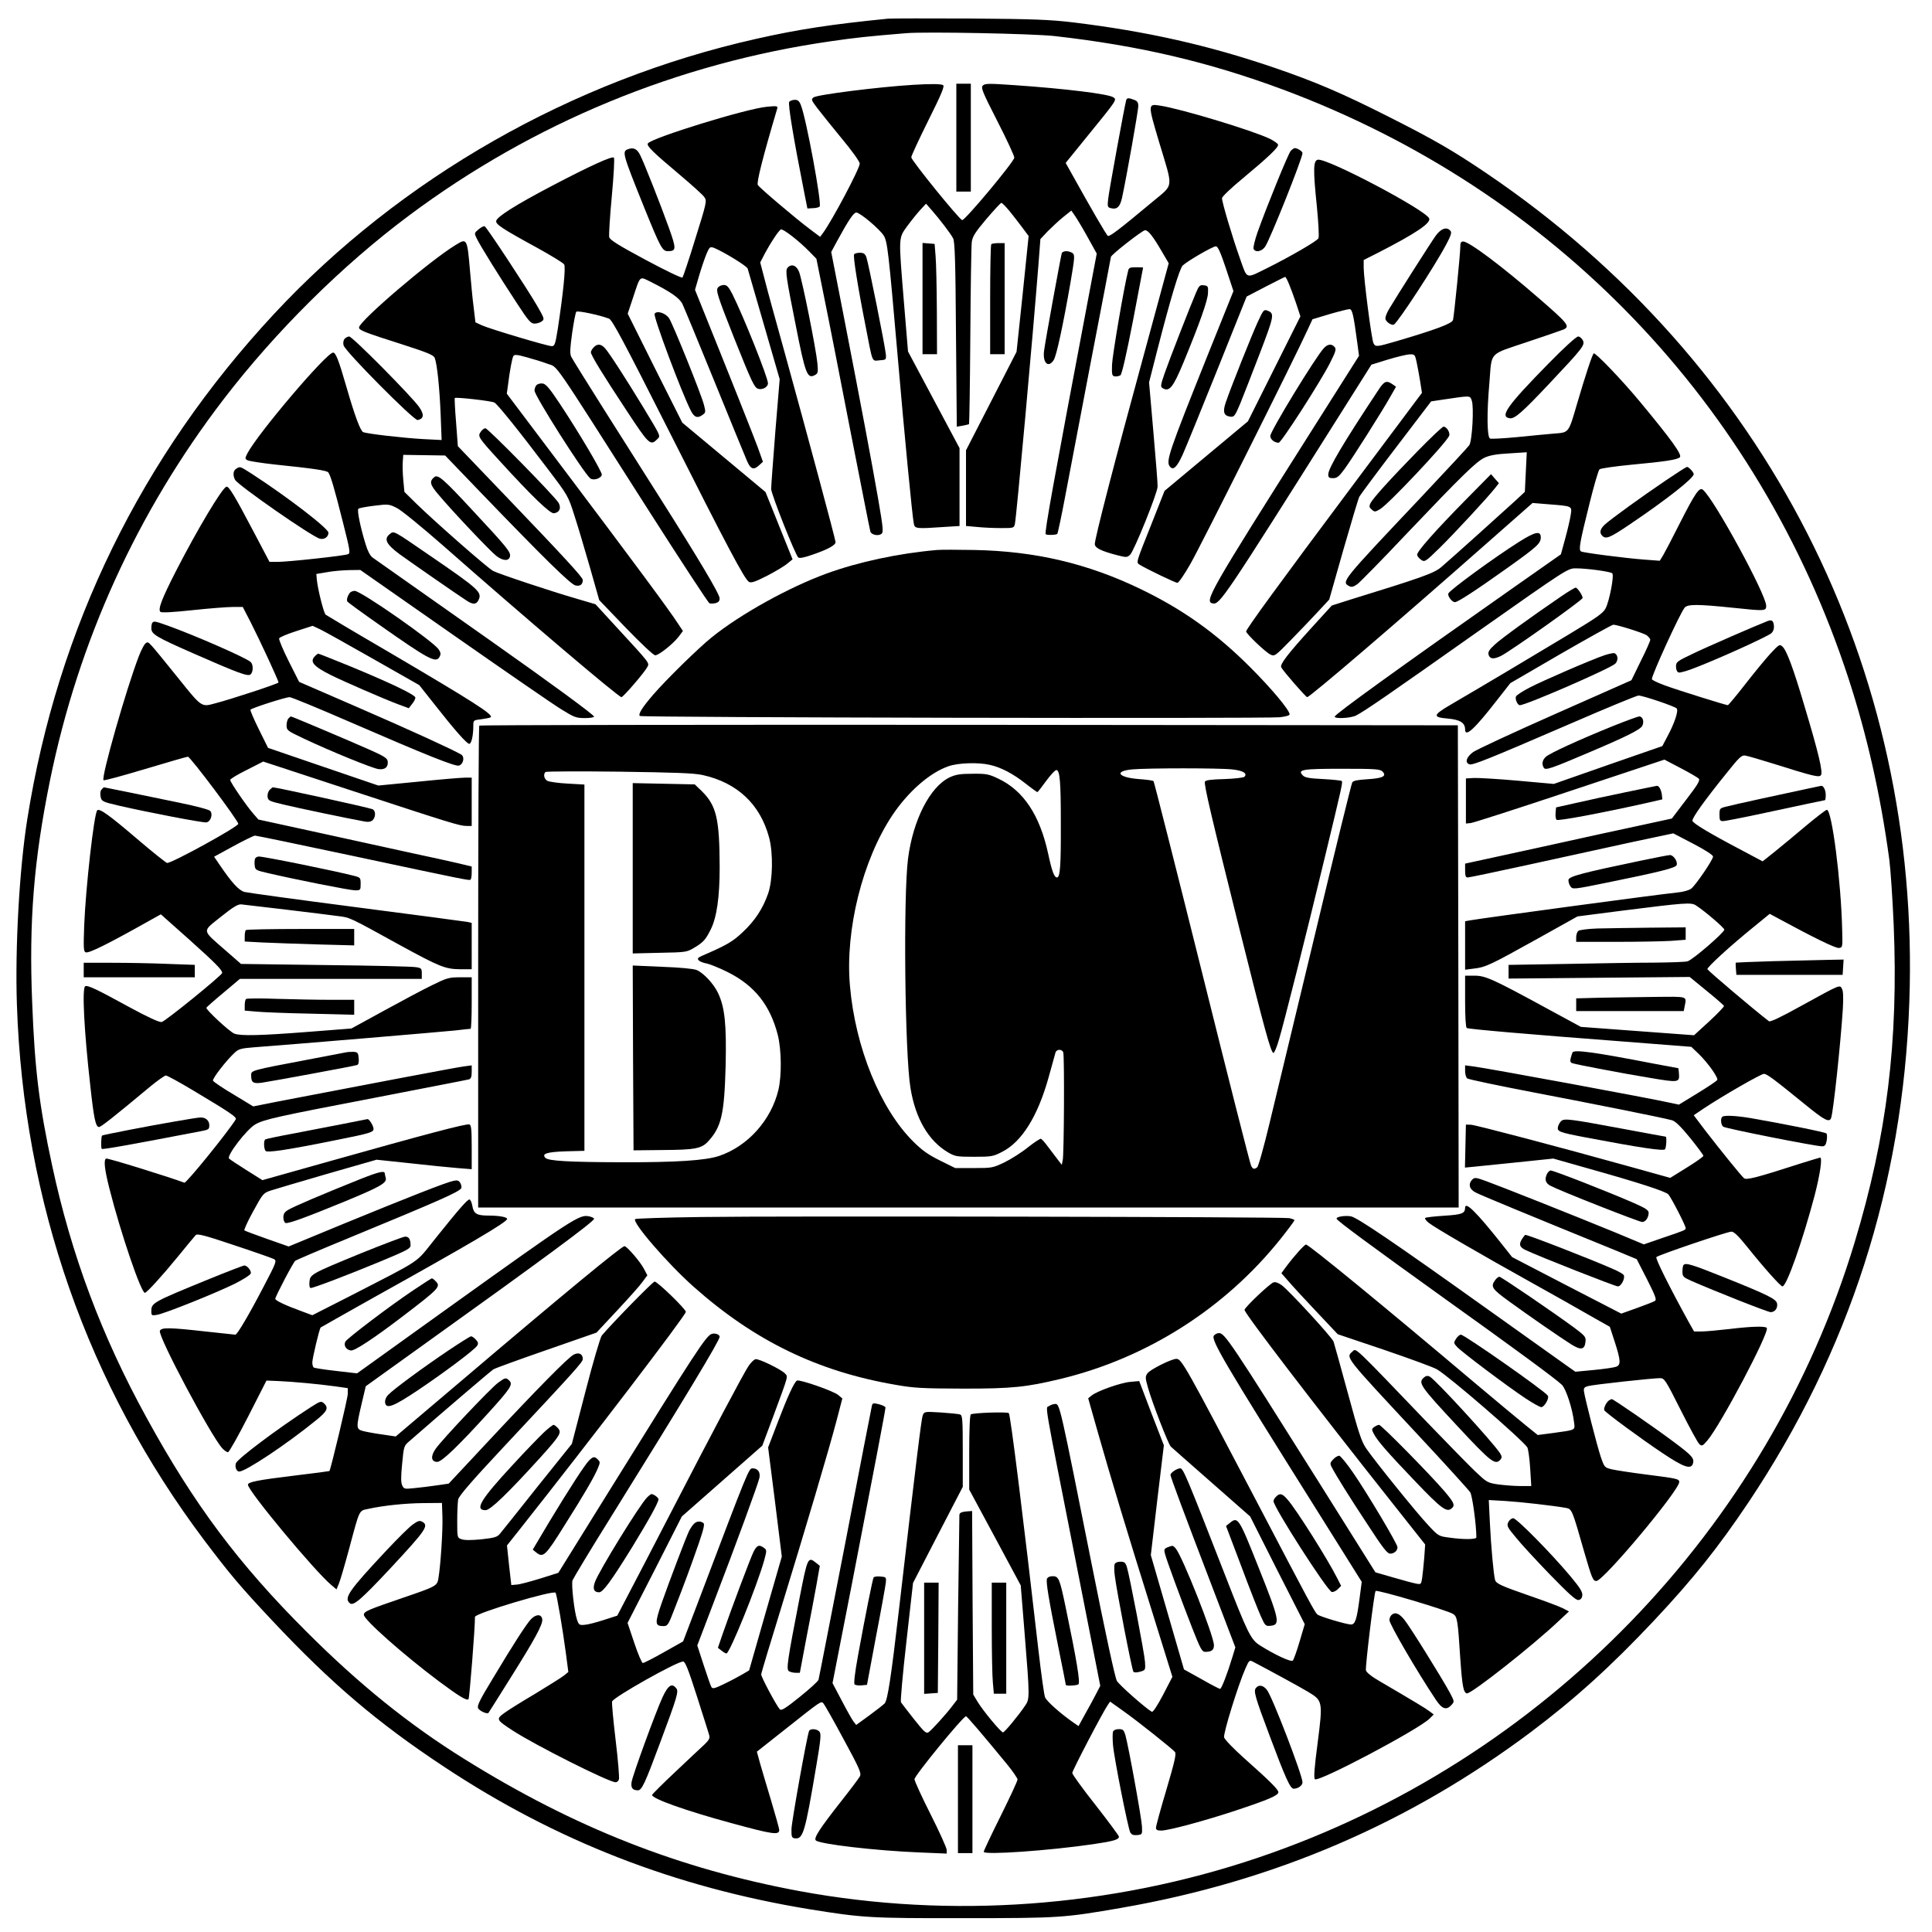 <?xml version="1.0" standalone="no"?>
<!DOCTYPE svg PUBLIC "-//W3C//DTD SVG 20010904//EN"
 "http://www.w3.org/TR/2001/REC-SVG-20010904/DTD/svg10.dtd">
<svg version="1.0" xmlns="http://www.w3.org/2000/svg"
 width="1200pt" height="1200pt" viewBox="0 0 1200 1200"
 preserveAspectRatio="xMidYMid meet">

<g transform="translate(0,1200) scale(0.1,-0.1)"
fill="#000000" stroke="none">
<path d="M5515 11884 c-352 -35 -555 -66 -817 -125 -1145 -257 -2209 -864
-2995 -1708 -825 -886 -1344 -1947 -1533 -3136 -50 -313 -77 -802 -65 -1155
41 -1227 440 -2366 1166 -3330 158 -209 221 -284 422 -498 366 -389 651 -632
1067 -907 695 -460 1433 -747 2270 -884 330 -53 373 -56 960 -55 592 0 617 2
975 64 949 165 1787 525 2545 1093 272 205 492 403 764 692 242 258 398 453
587 735 625 936 958 1969 998 3104 75 2080 -891 3974 -2625 5149 -210 142
-324 208 -609 352 -289 146 -457 218 -712 305 -407 139 -789 225 -1248 281
-144 17 -242 21 -640 24 -258 1 -488 1 -510 -1z m1035 -108 c524 -59 958 -161
1418 -332 1685 -628 2955 -1950 3513 -3657 116 -355 200 -728 254 -1127 8 -63
20 -244 27 -403 30 -724 -42 -1311 -242 -1972 -539 -1785 -1933 -3224 -3705
-3823 -913 -309 -1907 -382 -2849 -208 -748 139 -1398 394 -2081 820 -343 213
-654 464 -981 791 -423 422 -700 793 -994 1330 -278 506 -467 1010 -586 1565
-81 375 -108 596 -124 1010 -21 506 10 887 110 1380 176 866 542 1670 1078
2369 325 424 739 834 1152 1142 771 576 1671 947 2622 1083 150 22 237 31 468
50 123 10 784 -3 920 -18z"/>
<path d="M5670 11473 c-213 -13 -594 -61 -617 -78 -16 -12 -14 -17 23 -66 23
-30 91 -115 152 -189 62 -74 112 -144 112 -156 0 -31 -174 -359 -229 -432
l-17 -23 -60 45 c-90 67 -316 259 -327 277 -9 14 30 170 120 473 5 18 1 19
-63 13 -126 -11 -719 -194 -740 -228 -9 -15 31 -54 194 -191 78 -66 150 -130
158 -144 15 -22 12 -36 -57 -256 -39 -128 -76 -237 -80 -242 -4 -5 -106 44
-229 110 -168 90 -222 124 -226 141 -3 12 4 126 16 254 12 130 18 235 13 240
-11 11 -146 -50 -386 -176 -223 -117 -340 -191 -345 -217 -4 -21 36 -48 256
-168 85 -47 160 -93 166 -102 11 -17 -6 -181 -40 -404 -15 -93 -19 -104 -37
-104 -26 0 -378 105 -433 129 l-41 19 -11 93 c-7 52 -16 150 -22 219 -18 211
-19 212 -89 169 -159 -96 -601 -474 -601 -513 0 -17 29 -29 268 -105 158 -51
195 -66 202 -84 15 -37 30 -183 37 -351 l6 -159 -119 6 c-120 7 -340 32 -368
43 -17 7 -52 99 -106 287 -47 163 -65 207 -81 207 -41 0 -470 -505 -533 -627
-15 -30 -15 -33 2 -42 10 -5 86 -17 168 -26 241 -25 323 -37 333 -49 14 -18
38 -99 90 -306 45 -177 48 -196 33 -202 -22 -10 -374 -48 -438 -48 l-50 0 -99
188 c-119 226 -154 284 -169 279 -27 -9 -179 -263 -312 -522 -88 -172 -114
-239 -98 -255 7 -7 75 -3 198 10 103 11 216 20 251 20 l63 0 50 -97 c56 -110
172 -360 172 -372 0 -7 -294 -104 -395 -130 -85 -23 -81 -26 -231 161 -190
235 -179 222 -196 215 -9 -3 -30 -41 -46 -84 -77 -199 -235 -753 -219 -769 3
-4 120 28 260 70 140 42 258 76 264 76 15 0 313 -397 313 -417 0 -18 -411
-244 -442 -243 -7 1 -91 68 -187 150 -171 146 -233 191 -247 177 -20 -20 -72
-484 -81 -714 -5 -141 -4 -163 9 -168 20 -8 143 54 415 207 l52 29 181 -161
c157 -141 200 -184 200 -203 0 -14 -356 -303 -376 -305 -16 -2 -86 30 -207 96
-197 108 -254 135 -268 126 -20 -12 -7 -274 32 -619 22 -202 33 -255 54 -255
12 0 85 57 319 252 45 37 88 67 96 68 8 0 85 -42 170 -93 237 -142 272 -166
264 -180 -42 -70 -307 -398 -319 -393 -86 33 -479 155 -486 150 -16 -9 -10
-66 21 -188 70 -276 196 -646 220 -646 11 0 107 105 205 225 54 66 103 126
110 133 10 11 52 1 239 -62 124 -41 235 -80 247 -86 19 -11 17 -18 -67 -178
-89 -171 -161 -292 -172 -292 -4 0 -88 9 -186 20 -224 25 -274 26 -283 4 -13
-33 319 -656 388 -730 12 -13 28 -24 35 -24 7 0 63 100 126 223 l113 222 75
-3 c89 -4 245 -18 353 -33 l77 -11 0 -36 c0 -26 -105 -466 -114 -479 -1 -1
-99 -14 -216 -28 -231 -28 -290 -40 -290 -57 0 -38 414 -536 518 -623 l32 -27
15 36 c8 19 37 118 64 218 66 247 60 234 118 246 95 21 230 35 343 36 l115 1
3 -85 c3 -81 -11 -302 -25 -383 -7 -47 -14 -51 -220 -121 -219 -75 -243 -85
-243 -106 0 -30 246 -248 465 -412 126 -94 174 -123 185 -112 6 7 41 447 40
511 0 23 491 169 501 150 8 -15 44 -226 64 -377 l15 -115 -27 -22 c-15 -12
-95 -62 -177 -112 -83 -49 -170 -103 -194 -121 -52 -38 -50 -42 53 -109 138
-90 597 -321 639 -321 8 0 17 8 20 17 4 9 -5 119 -20 243 -15 125 -25 233 -22
242 11 28 402 248 441 248 13 0 33 -51 86 -217 38 -120 73 -228 76 -241 5 -17
-1 -30 -27 -55 -19 -17 -100 -94 -181 -170 -81 -76 -147 -142 -147 -146 0 -23
210 -98 490 -174 260 -71 300 -77 300 -43 0 7 -22 87 -49 177 -27 90 -59 197
-70 236 l-20 73 162 128 c245 194 236 188 252 171 7 -8 64 -108 125 -222 100
-184 111 -211 101 -230 -6 -12 -61 -85 -122 -162 -128 -163 -166 -222 -152
-236 23 -23 370 -64 646 -75 l167 -7 0 23 c0 12 -45 112 -100 221 -55 109
-100 207 -100 218 0 22 302 391 320 391 6 0 102 -112 253 -296 37 -45 67 -89
67 -97 0 -9 -47 -110 -105 -227 -58 -116 -105 -216 -105 -222 0 -21 406 7 684
48 122 18 156 28 156 46 -1 7 -66 95 -145 196 -80 101 -145 191 -145 200 1 16
187 373 220 421 l15 22 80 -57 c92 -65 305 -235 323 -256 9 -12 -2 -60 -53
-233 -36 -120 -65 -227 -65 -237 0 -14 8 -18 33 -18 44 0 268 60 461 124 202
67 266 94 266 114 0 17 -51 68 -213 212 -66 59 -120 115 -124 129 -6 24 87
325 133 429 22 50 25 52 46 41 105 -55 294 -158 342 -187 92 -55 93 -60 60
-318 -20 -151 -25 -217 -17 -225 21 -21 645 309 713 377 l25 25 -25 19 c-23
18 -88 57 -308 186 -51 29 -85 56 -88 69 -5 22 51 483 60 493 10 10 444 -119
482 -143 25 -16 29 -39 44 -276 12 -173 20 -213 41 -217 26 -5 411 298 574
453 l60 56 -36 19 c-19 10 -109 44 -199 75 -187 65 -217 78 -224 102 -9 33
-25 206 -32 352 l-7 144 104 -6 c96 -6 298 -29 376 -43 37 -7 38 -12 113 -274
47 -162 54 -180 75 -180 44 0 515 563 515 615 0 19 -13 22 -202 46 -95 12
-193 27 -218 33 -44 11 -45 12 -68 79 -23 69 -98 362 -104 406 -2 20 3 26 27
32 33 9 399 49 445 49 28 0 34 -9 129 -198 55 -109 107 -205 117 -213 15 -12
20 -10 48 23 82 95 387 672 370 700 -8 12 -94 10 -234 -7 -69 -8 -146 -15
-172 -15 l-46 0 -35 62 c-115 209 -207 392 -199 400 13 13 440 158 466 158 16
0 42 -25 96 -92 104 -130 209 -248 221 -248 26 0 125 282 200 565 34 132 49
235 34 235 -3 0 -54 -16 -113 -34 -279 -90 -344 -107 -360 -94 -18 16 -143
170 -241 297 l-71 94 62 42 c116 77 355 215 374 215 19 0 65 -35 258 -192 120
-98 150 -113 160 -80 14 46 57 448 72 673 4 72 3 112 -5 127 -14 27 -7 30
-254 -106 -128 -71 -192 -101 -200 -95 -95 73 -372 308 -382 323 -6 9 138 142
294 268 l93 76 52 -28 c219 -119 358 -187 378 -184 23 3 23 5 20 113 -7 305
-64 745 -95 745 -7 0 -66 -46 -132 -101 -66 -56 -153 -128 -193 -160 l-74 -59
-126 67 c-202 106 -307 169 -310 185 -3 17 73 124 212 296 79 99 94 113 116
109 14 -2 90 -24 170 -49 254 -80 288 -88 300 -73 14 17 -14 136 -102 429 -69
234 -111 347 -137 370 -17 16 -21 14 -75 -44 -31 -34 -101 -119 -157 -191 -55
-71 -104 -129 -107 -129 -12 0 -307 92 -389 122 -46 17 -83 34 -83 40 0 27
172 403 203 443 18 23 79 23 301 0 200 -21 206 -21 206 13 -1 70 -323 662
-393 720 -22 18 -48 -20 -146 -213 -44 -88 -90 -175 -101 -194 l-21 -34 -93 7
c-122 9 -383 43 -396 51 -16 10 -8 54 52 295 28 113 56 210 63 215 7 6 98 19
202 29 206 19 282 31 297 46 15 15 -50 106 -244 340 -114 138 -280 311 -291
305 -9 -6 -52 -137 -104 -314 -53 -182 -49 -177 -142 -184 -43 -4 -146 -13
-230 -22 -84 -8 -159 -12 -168 -9 -19 8 -21 157 -4 348 16 196 -8 170 235 252
115 38 217 74 227 78 40 19 25 38 -159 197 -228 198 -430 349 -466 349 -14 0
-18 -8 -18 -35 0 -42 -38 -421 -45 -452 -5 -22 -103 -59 -354 -133 -121 -35
-127 -36 -140 -12 -12 22 -61 403 -61 470 l0 47 93 47 c230 118 325 182 314
211 -19 51 -630 374 -691 365 -29 -4 -31 -58 -7 -288 10 -102 15 -192 10 -200
-8 -17 -172 -112 -314 -183 -142 -70 -126 -76 -174 59 -47 132 -111 347 -111
373 0 9 54 61 123 118 167 139 230 199 225 215 -2 7 -25 23 -51 36 -108 52
-551 186 -682 206 -76 12 -76 10 -7 -222 91 -304 96 -261 -44 -379 -200 -167
-263 -215 -273 -208 -9 5 -108 176 -225 387 l-37 66 133 164 c184 226 186 228
164 243 -28 21 -296 54 -614 76 -160 11 -184 11 -197 -2 -14 -13 -4 -38 90
-222 58 -113 105 -215 105 -226 0 -24 -308 -393 -324 -388 -20 6 -316 371
-316 390 0 9 48 112 106 229 81 162 102 213 92 219 -13 8 -73 9 -188 2z m597
-780 c22 -27 58 -73 81 -104 l41 -55 -37 -360 -38 -359 -157 -306 -157 -306 0
-235 0 -235 68 -6 c37 -4 104 -7 149 -7 81 0 81 0 87 28 10 49 112 1173 147
1622 l11 145 46 49 c26 26 69 66 96 88 l50 40 17 -24 c10 -13 46 -72 80 -133
l61 -110 -52 -275 c-215 -1136 -274 -1460 -265 -1468 6 -7 66 -5 72 2 3 3 26
110 50 238 24 128 98 513 163 855 66 342 120 624 120 627 0 13 196 166 212
166 20 0 49 -37 106 -135 l41 -70 -163 -600 c-173 -632 -296 -1109 -296 -1144
0 -24 38 -43 137 -69 59 -15 63 -15 82 2 24 22 171 385 171 424 1 15 -11 167
-26 337 l-27 310 51 200 c82 319 138 506 158 526 28 27 186 119 206 119 12 0
28 -34 63 -139 l46 -139 -162 -403 c-237 -592 -258 -653 -234 -685 21 -29 44
-8 81 73 19 42 116 280 216 529 l181 452 117 61 c65 33 119 61 122 61 8 0 35
-67 67 -160 l28 -85 -163 -326 -163 -326 -259 -216 -259 -216 -80 -203 c-102
-256 -97 -240 -72 -257 45 -27 219 -111 232 -111 8 0 44 53 81 118 62 107 649
1281 725 1448 l33 71 106 32 c59 17 115 31 124 31 17 0 25 -35 48 -207 l11
-83 -302 -477 c-629 -994 -661 -1051 -606 -1061 43 -8 70 32 780 1158 l205
325 103 32 c57 17 118 32 136 32 30 1 32 -2 42 -49 6 -28 16 -82 22 -120 l11
-70 -425 -568 c-459 -614 -667 -899 -667 -914 0 -14 118 -127 150 -143 26 -13
29 -12 131 93 58 59 134 139 170 178 l65 70 88 310 c49 170 93 318 99 329 6
11 108 149 228 306 l218 286 73 11 c176 26 167 26 179 -5 15 -37 3 -251 -15
-278 -7 -11 -143 -157 -301 -325 -496 -525 -495 -523 -444 -551 15 -7 26 -4
50 13 17 13 153 151 301 308 352 370 437 453 490 478 31 14 74 22 152 26 l109
7 -6 -123 -6 -123 -58 -54 c-86 -79 -411 -371 -462 -414 -45 -38 -125 -66
-563 -201 l-116 -37 -123 -135 c-151 -166 -201 -231 -191 -249 14 -26 153
-185 161 -185 17 0 553 459 1123 962 l277 244 98 -8 c151 -12 147 -10 139 -66
-4 -26 -19 -92 -34 -146 l-27 -99 -305 -214 c-701 -492 -1100 -780 -1100 -794
0 -15 99 -10 133 7 54 28 191 122 763 526 544 383 552 388 601 388 70 0 216
-20 227 -31 13 -12 -17 -169 -41 -217 -15 -30 -52 -56 -228 -162 -197 -119
-543 -325 -735 -437 -111 -65 -113 -78 -18 -86 77 -7 108 -26 108 -68 0 -51
58 2 198 182 l83 106 313 182 c172 99 319 181 327 181 26 -1 182 -50 206 -65
12 -9 23 -21 23 -29 0 -7 -26 -67 -59 -132 l-58 -119 -472 -209 c-260 -115
-490 -222 -511 -237 -42 -31 -53 -65 -24 -76 20 -8 120 33 630 253 221 96 410
174 421 174 27 0 223 -66 237 -80 13 -13 -13 -92 -58 -175 l-31 -59 -337 -117
-337 -118 -223 20 c-123 11 -245 18 -273 17 l-50 -3 0 -140 0 -140 30 3 c17 2
294 91 617 199 l586 195 101 -53 c56 -29 107 -59 113 -66 8 -11 -9 -39 -79
-130 l-89 -117 -175 -38 c-95 -20 -384 -83 -641 -140 l-468 -102 0 -43 c0 -33
4 -43 16 -43 9 0 181 36 382 80 202 44 486 106 631 138 l264 56 123 -64 c75
-39 124 -71 124 -80 0 -20 -106 -175 -135 -199 -15 -11 -49 -21 -92 -25 -112
-11 -1186 -156 -1280 -172 l-33 -6 0 -150 0 -151 54 7 c73 8 102 22 393 184
l251 140 279 36 c388 49 427 52 456 33 56 -36 177 -140 177 -151 0 -18 -199
-190 -229 -197 -14 -4 -107 -7 -207 -8 -99 0 -343 -4 -542 -8 l-362 -6 0 -43
0 -42 563 5 562 5 105 -86 c58 -47 106 -89 108 -94 1 -5 -40 -48 -92 -96 l-94
-86 -352 26 -351 26 -212 115 c-336 183 -381 203 -449 203 l-58 0 0 -159 c0
-97 4 -162 10 -166 11 -7 379 -39 985 -85 l410 -32 48 -46 c58 -57 121 -147
113 -160 -3 -6 -58 -43 -122 -82 l-116 -71 -47 10 c-133 30 -1151 218 -1228
227 l-53 7 0 -35 c0 -20 6 -40 13 -46 7 -6 193 -45 412 -87 386 -74 798 -156
860 -173 21 -6 53 -37 113 -110 45 -56 82 -106 82 -111 0 -5 -46 -38 -103 -73
l-103 -64 -244 68 c-452 126 -962 260 -993 262 l-32 1 -3 -134 -3 -133 53 5
c29 3 153 16 275 28 l221 23 222 -63 c310 -87 472 -140 492 -159 17 -18 108
-194 108 -210 0 -12 -5 -14 -147 -62 l-113 -39 -182 76 c-256 105 -709 285
-795 316 -65 24 -74 25 -88 11 -28 -28 -19 -62 23 -82 31 -16 320 -136 878
-363 l120 -50 64 -125 c52 -103 61 -127 49 -134 -7 -5 -58 -25 -111 -44 l-98
-35 -339 175 -339 176 -68 86 c-155 195 -224 263 -224 220 -1 -35 -19 -42
-130 -49 -61 -4 -115 -10 -118 -14 -4 -4 6 -17 22 -30 36 -29 316 -192 636
-370 135 -75 300 -168 367 -207 l122 -69 31 -95 c37 -115 38 -142 8 -153 -13
-5 -75 -14 -138 -20 l-115 -11 -40 28 c-22 16 -254 181 -515 367 -577 412
-796 560 -838 570 -36 7 -95 -2 -90 -15 5 -14 220 -172 663 -490 442 -316 695
-502 736 -541 26 -26 66 -148 76 -235 6 -48 12 -45 -134 -65 l-92 -12 -73 59
c-40 32 -185 153 -323 269 -561 474 -1026 855 -1043 855 -10 0 -74 -71 -126
-141 l-27 -37 42 -48 c23 -27 101 -112 175 -190 l133 -141 288 -97 c158 -54
306 -108 328 -121 76 -44 521 -429 561 -484 6 -9 14 -67 18 -128 l7 -113 -68
0 c-37 0 -99 5 -137 10 -67 10 -71 13 -140 78 -39 37 -174 175 -301 307 -464
484 -441 462 -464 441 -43 -39 -53 -25 408 -520 168 -180 313 -340 323 -355
13 -21 38 -203 38 -280 0 -13 -81 -14 -170 -1 -63 8 -67 10 -129 77 -72 76
-329 395 -385 476 -30 44 -47 96 -115 347 -44 162 -84 305 -88 317 -9 26 -271
311 -320 349 -22 16 -40 23 -53 19 -24 -8 -180 -156 -180 -171 0 -21 424 -576
913 -1193 l209 -264 -6 -86 c-4 -47 -10 -103 -13 -124 -6 -37 -7 -39 -37 -33
-17 3 -81 20 -142 38 l-111 32 -349 556 c-552 878 -587 930 -623 930 -10 0
-24 -7 -31 -15 -21 -25 62 -166 636 -1080 l282 -450 -14 -107 c-17 -128 -27
-158 -53 -158 -27 0 -193 49 -208 62 -16 13 -48 72 -373 693 -446 851 -471
895 -503 895 -31 0 -163 -66 -180 -90 -14 -20 -14 -28 3 -88 27 -96 127 -353
142 -367 7 -7 121 -107 253 -223 l240 -211 169 -335 170 -334 -32 -108 c-17
-59 -37 -113 -42 -118 -11 -11 -108 34 -204 94 -58 37 -76 75 -220 445 -235
603 -257 655 -275 655 -20 0 -61 -27 -61 -41 0 -11 83 -235 262 -702 l141
-369 -17 -56 c-33 -109 -69 -202 -78 -202 -4 0 -57 27 -116 61 l-108 60 -103
355 -103 355 40 341 41 341 -77 199 -76 200 -56 -5 c-59 -5 -206 -57 -240 -85
l-21 -17 61 -215 c82 -288 183 -622 336 -1110 l126 -405 -58 -112 c-38 -72
-63 -109 -70 -105 -40 23 -203 167 -217 192 -11 19 -71 295 -157 728 -195 979
-198 992 -225 992 -11 0 -29 -6 -39 -13 -23 -17 -39 75 166 -965 l152 -773
-27 -52 c-15 -29 -45 -85 -68 -125 l-40 -73 -32 22 c-80 56 -166 132 -176 157
-6 15 -24 146 -41 292 -92 805 -174 1466 -184 1473 -12 9 -220 2 -236 -8 -6
-4 -10 -91 -10 -237 l0 -230 160 -297 160 -298 25 -309 c31 -382 31 -397 3
-437 -43 -64 -129 -167 -138 -167 -13 0 -124 134 -158 190 l-27 45 -4 570 -3
570 -39 -3 c-28 -3 -39 -9 -40 -21 0 -9 -4 -271 -8 -582 l-6 -566 -30 -39
c-40 -53 -125 -146 -146 -162 -16 -11 -26 -3 -92 80 -40 51 -77 99 -81 105 -4
7 11 176 34 377 l41 364 154 298 155 299 0 221 c0 196 -2 223 -16 228 -9 4
-63 9 -120 13 -103 6 -103 6 -113 -19 -8 -22 -38 -262 -147 -1203 -49 -423
-71 -565 -89 -585 -9 -9 -52 -43 -96 -75 l-81 -59 -17 22 c-9 12 -42 70 -73
130 l-57 108 120 614 c136 701 209 1083 209 1098 0 5 -18 14 -40 20 -37 9 -41
8 -45 -12 -3 -11 -77 -394 -165 -851 -89 -456 -163 -838 -166 -848 -3 -10 -56
-58 -117 -107 -87 -70 -114 -87 -123 -77 -21 22 -117 202 -116 217 0 8 57 197
126 420 148 482 294 973 343 1160 l35 134 -25 21 c-28 25 -242 99 -257 90 -18
-11 -59 -101 -120 -261 l-59 -154 43 -339 42 -339 -102 -354 -101 -353 -39
-23 c-22 -13 -72 -40 -112 -59 -61 -30 -75 -34 -83 -22 -5 8 -26 69 -48 136
l-40 123 100 262 c143 373 279 744 286 779 7 35 -10 59 -42 59 -24 0 -23 3
-333 -815 l-99 -260 -119 -67 c-65 -37 -124 -67 -131 -67 -6 -1 -30 55 -53
124 l-42 125 169 330 168 331 250 220 250 220 68 182 c97 262 92 245 73 266
-23 25 -162 93 -183 89 -10 -2 -29 -21 -44 -43 -33 -50 -226 -414 -482 -910
-108 -209 -227 -438 -265 -510 l-68 -130 -84 -27 c-46 -15 -100 -29 -119 -30
-32 -3 -36 0 -47 32 -17 50 -36 218 -28 244 4 11 110 188 237 391 463 744 677
1099 677 1122 0 14 -28 25 -49 18 -35 -11 -97 -106 -635 -972 l-318 -512 -111
-35 c-62 -19 -128 -37 -147 -38 l-34 -3 -14 123 -13 123 81 102 c438 553 1030
1328 1030 1349 0 17 -176 188 -194 188 -11 0 -263 -258 -328 -335 -9 -11 -55
-167 -101 -346 l-85 -327 -215 -268 c-117 -148 -222 -279 -233 -292 -16 -19
-34 -24 -115 -33 -64 -6 -105 -6 -123 1 -26 9 -26 10 -26 114 0 57 3 117 6
133 4 21 86 116 276 319 454 485 498 534 498 553 0 32 -25 44 -57 27 -36 -19
-225 -211 -533 -541 l-243 -260 -76 -11 c-42 -6 -104 -14 -139 -17 -59 -6 -63
-6 -74 18 -8 17 -8 55 0 134 10 107 11 111 44 139 214 187 507 437 523 447 11
7 160 61 330 120 l310 108 127 136 c70 75 142 155 158 178 l31 42 -20 38 c-21
43 -107 143 -122 143 -18 0 -374 -293 -1027 -848 l-394 -334 -81 12 c-45 6
-99 16 -119 21 -47 12 -47 19 -12 169 l26 110 351 252 c750 537 1067 771 1067
788 0 5 -13 11 -30 15 -61 13 -88 -4 -889 -578 l-553 -397 -130 15 c-72 8
-134 18 -139 21 -5 3 -9 17 -9 32 0 25 44 210 52 217 2 2 152 86 333 188 598
333 825 467 825 486 0 12 -51 21 -117 21 -72 0 -91 12 -99 60 -4 22 -12 40
-18 40 -13 0 -64 -58 -213 -244 -128 -159 -67 -118 -535 -359 l-228 -116 -67
25 c-99 36 -163 66 -163 77 0 14 111 226 124 236 6 5 153 68 326 139 574 237
690 288 705 312 3 5 1 19 -5 31 -10 17 -18 20 -42 15 -43 -8 -284 -103 -679
-265 l-346 -143 -134 47 c-74 26 -137 50 -141 53 -3 4 21 58 55 119 59 108 63
113 107 128 25 8 183 55 352 104 l307 88 208 -22 c114 -13 247 -26 296 -30
l87 -7 0 136 c0 110 -3 138 -14 142 -17 7 -277 -62 -863 -227 l-423 -119 -97
61 c-54 34 -103 66 -110 73 -18 16 111 184 164 213 56 31 132 48 758 168 303
59 558 108 568 111 12 4 17 16 17 46 l0 41 -52 -7 c-46 -6 -635 -118 -1144
-216 l-161 -32 -122 74 c-68 40 -125 79 -128 86 -5 12 81 124 134 173 24 23
40 28 118 34 233 17 1180 97 1255 105 47 6 88 10 93 10 4 0 7 72 7 160 l0 160
-73 0 c-68 0 -82 -4 -173 -49 -54 -26 -189 -98 -300 -159 l-201 -110 -269 -21
c-294 -23 -419 -26 -458 -11 -28 10 -178 149 -174 161 2 4 49 46 106 93 l102
86 565 0 565 0 0 34 c0 31 -3 34 -37 39 -21 4 -274 10 -562 13 l-524 7 -96 84
c-150 131 -147 114 -30 208 76 61 106 79 127 78 33 -3 510 -60 604 -73 72 -9
63 -4 382 -180 247 -135 282 -149 374 -150 l72 0 0 144 0 144 -27 6 c-16 3
-325 44 -688 91 -363 47 -676 90 -696 95 -36 10 -79 57 -157 172 l-32 47 119
65 c66 36 127 66 135 66 9 0 278 -56 598 -124 717 -153 731 -155 740 -150 5 3
8 23 8 44 l0 38 -87 21 c-49 11 -173 39 -278 61 -104 23 -363 80 -575 126
l-385 84 -33 38 c-42 48 -142 194 -142 208 0 6 46 34 103 62 l102 52 545 -179
c624 -205 676 -221 719 -221 l31 0 0 150 0 150 -42 0 c-24 0 -154 -11 -291
-25 l-247 -24 -343 117 -342 117 -57 115 c-31 63 -55 118 -52 122 6 10 218 78
243 78 11 0 176 -68 367 -151 491 -213 662 -281 685 -274 28 9 37 55 13 69
-53 31 -317 152 -642 293 l-364 158 -65 129 c-35 70 -62 134 -59 141 2 7 50
27 106 45 l102 33 47 -22 c25 -12 174 -95 330 -184 l285 -162 95 -120 c128
-163 201 -245 216 -245 13 0 25 51 25 111 0 36 0 36 51 42 29 4 54 9 57 12 17
17 -104 94 -636 407 -208 121 -382 225 -389 230 -12 10 -49 157 -55 218 l-3
35 65 11 c36 7 97 12 136 13 l72 1 578 -404 c319 -223 619 -430 668 -460 82
-51 94 -56 148 -56 32 0 58 4 58 9 0 11 -276 213 -635 466 -263 185 -705 497
-742 523 -14 11 -30 41 -42 82 -33 107 -54 211 -45 220 5 5 50 13 99 19 87 11
92 10 140 -14 28 -14 153 -116 290 -236 504 -444 1087 -939 1105 -939 11 0
143 153 160 186 15 27 22 18 -187 245 l-134 146 -112 33 c-157 45 -490 156
-524 174 -32 16 -358 302 -477 418 l-74 73 -7 75 c-4 41 -5 93 -3 115 l3 40
130 -2 130 -2 224 -233 c392 -407 554 -566 585 -574 28 -7 46 5 46 34 0 16
-111 137 -477 519 l-299 312 -11 147 c-7 82 -10 150 -8 152 7 7 227 -18 246
-28 20 -11 152 -175 331 -412 126 -166 127 -167 166 -290 22 -67 65 -213 97
-324 l57 -201 165 -172 c93 -96 172 -171 183 -171 22 0 109 69 145 115 l27 36
-28 42 c-55 86 -293 406 -674 912 l-392 520 7 50 c11 90 26 171 34 184 7 10
23 9 83 -8 41 -11 100 -29 131 -41 65 -24 13 51 622 -904 203 -318 375 -581
382 -583 7 -3 24 -2 38 1 18 5 25 13 25 30 0 26 -128 241 -372 626 -85 135
-241 381 -347 548 -105 166 -197 314 -203 327 -9 19 -7 53 6 147 10 68 21 127
26 132 8 8 143 -20 203 -43 20 -8 87 -133 375 -703 362 -718 466 -914 494
-932 14 -8 38 0 113 38 52 27 109 61 126 76 l32 26 -84 209 -84 209 -259 216
-258 215 -170 338 -169 339 32 96 c48 145 39 137 112 101 123 -62 177 -99 196
-137 10 -21 100 -238 200 -484 100 -246 191 -468 202 -493 22 -50 41 -56 75
-24 l23 21 -33 92 c-27 73 -176 448 -364 914 l-25 62 27 93 c15 50 36 111 46
134 17 39 21 42 44 34 56 -22 205 -113 210 -129 3 -9 49 -168 102 -352 l97
-335 -27 -325 c-14 -179 -26 -339 -26 -357 0 -31 148 -405 168 -425 7 -7 36
-2 92 18 93 32 140 58 140 77 0 16 -179 681 -316 1177 -53 190 -109 393 -124
453 l-28 107 30 58 c35 65 83 138 98 147 12 7 114 -72 178 -138 l43 -44 44
-219 c25 -120 99 -498 165 -839 67 -341 123 -627 126 -636 6 -21 49 -30 69
-15 13 10 11 35 -20 215 -42 241 -105 575 -213 1131 l-79 405 35 65 c72 132
104 180 121 180 23 0 145 -103 170 -143 23 -38 29 -87 87 -752 40 -467 91
-997 100 -1037 6 -32 14 -33 187 -21 l97 6 0 242 0 242 -160 300 -160 300 -25
302 c-34 414 -35 400 19 475 24 33 61 79 81 101 l37 40 35 -40 c51 -58 118
-146 133 -175 11 -20 15 -145 18 -598 l5 -572 36 6 c20 4 38 8 40 10 2 2 6
248 8 546 2 299 6 562 9 584 4 34 20 60 90 143 47 55 89 101 94 101 4 0 26
-21 47 -47z"/>
<path d="M5730 10146 l0 -346 45 0 45 0 -1 268 c-1 147 -4 301 -8 342 l-6 75
-37 3 -38 3 0 -345z"/>
<path d="M6157 10483 c-4 -3 -7 -159 -7 -345 l0 -338 45 0 45 0 0 345 0 345
-38 0 c-21 0 -42 -3 -45 -7z"/>
<path d="M6595 10428 c-6 -19 -102 -543 -110 -606 -10 -76 26 -111 60 -58 17
26 58 216 104 481 26 154 28 171 13 183 -9 6 -26 12 -39 12 -13 0 -26 -6 -28
-12z"/>
<path d="M5305 10420 c-7 -11 22 -197 71 -444 46 -238 38 -218 87 -214 41 3
42 3 39 38 -5 54 -109 571 -121 603 -8 21 -17 27 -40 27 -16 0 -33 -4 -36 -10z"/>
<path d="M4891 10336 c-14 -17 -8 -59 50 -349 61 -311 73 -342 120 -317 20 11
21 17 16 74 -8 87 -95 521 -114 568 -16 41 -49 52 -72 24z"/>
<path d="M7007 10318 c-26 -102 -98 -527 -100 -583 -2 -63 0 -70 18 -73 11 -1
26 2 34 7 9 6 36 123 78 338 34 180 63 329 63 331 0 1 -20 2 -44 2 -37 0 -45
-3 -49 -22z"/>
<path d="M4460 10215 c-15 -18 -5 -50 100 -315 109 -273 125 -307 149 -315 27
-8 61 11 61 34 0 36 -151 414 -221 554 -23 45 -34 57 -53 57 -13 0 -29 -7 -36
-15z"/>
<path d="M7429 10183 c-34 -79 -164 -412 -195 -501 -25 -72 -27 -84 -14 -92
42 -27 66 2 131 159 101 245 151 386 152 431 2 42 0 45 -26 48 -24 3 -30 -2
-48 -45z"/>
<path d="M7813 10002 c-36 -78 -166 -403 -199 -500 -21 -60 -13 -85 28 -90 23
-3 29 4 62 83 19 47 74 188 122 313 90 235 91 246 45 263 -20 8 -25 3 -58 -69z"/>
<path d="M4066 10051 c-10 -15 168 -491 225 -602 21 -42 42 -49 74 -25 18 13
19 18 7 63 -19 71 -192 499 -216 536 -22 33 -77 50 -90 28z"/>
<path d="M3687 9842 c-10 -10 -17 -24 -17 -30 0 -18 75 -140 223 -364 136
-207 147 -218 187 -178 24 24 30 10 -85 201 -109 179 -212 339 -238 367 -25
27 -48 28 -70 4z"/>
<path d="M8223 9838 c-53 -57 -333 -516 -333 -546 0 -21 26 -42 52 -42 16 0
254 370 317 492 37 73 42 89 31 102 -18 22 -43 20 -67 -6z"/>
<path d="M8561 9577 c-220 -332 -311 -486 -311 -524 0 -19 6 -23 30 -23 24 0
37 10 72 58 45 61 234 359 287 454 l32 56 -23 16 c-36 25 -51 19 -87 -37z"/>
<path d="M3332 9608 c-6 -6 -12 -22 -12 -34 0 -32 303 -509 346 -545 19 -16
67 -1 72 22 3 17 -138 256 -260 440 -65 98 -88 125 -108 127 -14 2 -31 -3 -38
-10z"/>
<path d="M8804 9197 c-166 -170 -276 -291 -292 -323 -9 -18 -8 -25 8 -39 18
-16 21 -16 54 4 53 33 397 397 426 452 10 18 -13 59 -34 59 -7 0 -80 -69 -162
-153z"/>
<path d="M2986 9318 c-20 -28 -16 -35 112 -175 206 -226 319 -335 343 -331 34
5 46 31 29 64 -20 37 -439 464 -455 464 -8 0 -21 -10 -29 -22z"/>
<path d="M2698 9037 c-32 -26 -28 -46 21 -104 81 -98 325 -356 364 -386 43
-33 80 -33 85 -1 4 26 -23 59 -230 281 -183 198 -218 228 -240 210z"/>
<path d="M9113 8905 c-199 -202 -315 -333 -311 -352 2 -9 13 -22 26 -31 21
-14 26 -11 113 74 87 85 304 319 348 376 l21 27 -25 28 -24 28 -148 -150z"/>
<path d="M2420 8682 c-37 -30 -21 -63 63 -125 73 -53 369 -258 419 -290 35
-22 55 -22 68 2 27 52 13 66 -310 287 -221 152 -213 148 -240 126z"/>
<path d="M9436 8635 c-154 -97 -429 -298 -440 -321 -6 -16 22 -54 41 -54 18 0
127 71 332 217 179 128 201 148 201 185 0 43 -34 36 -134 -27z"/>
<path d="M5820 8584 c-240 -21 -487 -74 -685 -146 -233 -85 -534 -251 -715
-397 -81 -65 -283 -263 -364 -357 -68 -79 -93 -120 -82 -131 9 -10 3885 -17
3974 -8 37 4 62 11 62 18 0 26 -112 160 -245 293 -211 211 -417 358 -680 485
-329 159 -656 236 -1035 243 -102 2 -205 2 -230 0z"/>
<path d="M9700 8298 c-185 -126 -374 -263 -415 -301 -36 -33 -44 -47 -39 -64
8 -27 32 -29 77 -7 64 33 507 347 507 360 0 16 -33 64 -43 64 -6 0 -46 -24
-87 -52z"/>
<path d="M2173 8318 c-15 -20 -22 -44 -15 -55 4 -5 91 -69 194 -141 310 -218
356 -243 378 -202 9 17 8 26 -5 46 -33 50 -483 364 -522 364 -11 0 -25 -6 -30
-12z"/>
<path d="M9965 7930 c-80 -27 -383 -158 -467 -202 -42 -22 -79 -46 -82 -54 -7
-17 10 -54 24 -54 39 0 562 228 593 258 20 21 17 56 -6 65 -7 2 -34 -4 -62
-13z"/>
<path d="M1956 7924 c-34 -34 -9 -63 101 -118 79 -39 324 -146 420 -182 l62
-23 20 26 c12 14 21 32 21 40 0 17 -154 91 -411 197 -103 42 -189 76 -192 76
-3 0 -13 -7 -21 -16z"/>
<path d="M1792 7538 c-7 -7 -12 -26 -12 -43 0 -31 4 -34 108 -83 165 -78 423
-183 462 -189 41 -6 63 13 58 49 -2 19 -25 33 -123 76 -115 51 -471 202 -478
202 -2 0 -8 -5 -15 -12z"/>
<path d="M10020 7491 c-208 -84 -394 -169 -419 -192 -22 -21 -26 -45 -12 -68
11 -17 45 -5 296 102 212 90 303 135 315 158 14 25 4 59 -18 59 -9 0 -82 -27
-162 -59z"/>
<path d="M2977 7493 c-4 -3 -7 -678 -7 -1500 l0 -1493 3045 0 3045 0 -2 1498
-3 1497 -3036 3 c-1670 1 -3039 -1 -3042 -5z m3172 -244 c68 -15 144 -55 220
-115 38 -30 72 -54 74 -54 3 0 28 32 56 71 29 39 57 69 64 66 20 -6 26 -73 26
-328 1 -264 -4 -339 -24 -339 -17 0 -31 37 -55 149 -52 239 -154 391 -308 464
-61 29 -75 32 -162 31 -78 0 -104 -5 -143 -23 -121 -59 -226 -264 -257 -504
-30 -231 -20 -1212 15 -1424 31 -191 112 -329 234 -401 43 -25 54 -27 161 -27
108 0 119 2 173 30 124 62 224 223 292 470 20 72 38 138 41 148 7 21 40 22 48
1 8 -21 5 -630 -3 -669 l-6 -30 -27 35 c-15 19 -42 55 -60 79 -18 25 -37 46
-43 48 -5 1 -41 -22 -80 -53 -38 -31 -104 -73 -145 -93 -73 -35 -78 -36 -191
-36 l-116 0 -95 47 c-73 36 -112 64 -165 117 -205 203 -361 585 -394 970 -30
345 78 779 264 1058 98 146 232 264 349 304 60 21 186 25 257 8z m1504 -28
c68 -7 97 -25 76 -46 -5 -5 -62 -12 -125 -14 -82 -2 -117 -7 -120 -16 -7 -17
41 -221 217 -925 155 -620 193 -760 209 -760 5 0 21 37 34 83 27 88 170 654
286 1137 104 430 111 462 104 469 -3 3 -55 9 -115 12 -84 4 -114 9 -126 22
-37 37 -6 42 242 42 209 0 236 -2 252 -17 28 -29 2 -42 -94 -48 -62 -4 -88 -9
-94 -20 -5 -8 -108 -427 -228 -930 -121 -503 -249 -1036 -285 -1184 -36 -150
-70 -272 -78 -277 -19 -13 -26 -11 -37 10 -6 10 -143 550 -305 1201 -162 650
-298 1185 -301 1188 -3 4 -44 10 -91 13 -129 10 -157 49 -43 60 97 9 545 9
622 0z m-3288 -35 c215 -48 357 -182 412 -388 26 -96 23 -264 -6 -348 -33 -94
-82 -169 -158 -240 -62 -59 -101 -81 -251 -146 -27 -12 -32 -17 -23 -28 7 -8
28 -17 49 -20 20 -4 80 -28 132 -54 166 -83 263 -204 311 -390 23 -93 25 -250
4 -341 -45 -189 -191 -351 -369 -411 -86 -28 -261 -40 -611 -39 -320 1 -448 8
-467 27 -26 26 9 37 127 41 l115 3 0 1138 0 1137 -105 6 c-57 3 -113 11 -125
17 -20 11 -27 40 -12 55 4 4 210 5 457 2 354 -5 465 -9 520 -21z"/>
<path d="M3930 6607 l0 -529 168 4 c162 3 168 4 213 31 57 34 71 49 103 113
38 75 56 202 56 388 -1 303 -20 383 -113 474 l-42 40 -192 4 -193 4 0 -529z"/>
<path d="M3932 5429 l3 -574 182 2 c197 1 239 9 279 51 85 91 103 171 111 472
6 258 -5 363 -47 452 -27 57 -90 125 -133 143 -20 8 -103 16 -215 20 l-182 8
2 -574z"/>
<path d="M10100 7080 c-102 -21 -241 -51 -310 -67 l-125 -28 -3 -34 c-2 -18 1
-38 6 -43 9 -9 279 42 557 104 l100 23 -3 30 c-4 29 -18 56 -31 54 -3 0 -89
-18 -191 -39z"/>
<path d="M1675 7094 c-9 -9 -15 -28 -13 -43 3 -24 10 -27 98 -48 81 -20 407
-88 507 -106 22 -4 37 -1 48 9 20 21 19 60 -2 68 -27 11 -598 136 -619 136 -1
0 -10 -7 -19 -16z"/>
<path d="M10190 6654 c-359 -75 -445 -97 -448 -119 -1 -11 4 -29 12 -40 14
-20 17 -20 228 23 329 67 426 91 432 109 8 21 -20 63 -42 62 -9 0 -91 -16
-182 -35z"/>
<path d="M1584 6666 c-3 -8 -4 -27 -2 -42 3 -27 8 -30 78 -46 170 -40 513
-108 545 -108 34 0 35 1 35 40 0 37 -2 40 -37 49 -109 29 -562 121 -595 121
-10 0 -21 -6 -24 -14z"/>
<path d="M9921 6233 c-58 -2 -111 -9 -118 -15 -7 -6 -13 -23 -13 -39 l0 -29
248 0 c137 0 290 3 340 6 l92 7 0 38 0 39 -222 -2 c-123 -1 -270 -4 -327 -5z"/>
<path d="M1527 6223 c-4 -3 -7 -21 -7 -39 l0 -32 113 -6 c61 -3 214 -8 340
-12 l227 -6 0 51 0 51 -333 0 c-184 0 -337 -3 -340 -7z"/>
<path d="M9938 5803 l-148 -4 0 -39 0 -40 334 0 334 0 6 31 c12 63 23 59 -186
57 -106 -1 -259 -4 -340 -5z"/>
<path d="M1528 5795 c-5 -5 -8 -23 -8 -40 l0 -32 68 -6 c37 -4 190 -10 340
-13 l272 -7 0 47 0 46 -147 0 c-82 0 -231 3 -333 6 -102 4 -188 3 -192 -1z"/>
<path d="M2145 5463 c-11 -2 -114 -22 -230 -44 -359 -68 -355 -67 -355 -98 0
-45 12 -53 66 -46 67 10 576 104 592 110 9 3 12 18 10 42 -3 34 -6 38 -33 40
-16 0 -39 -1 -50 -4z"/>
<path d="M9767 5463 c-2 -5 -7 -20 -11 -35 -5 -20 -2 -28 11 -32 33 -10 317
-64 482 -91 179 -30 184 -30 179 30 l-3 30 -145 27 c-382 74 -502 90 -513 71z"/>
<path d="M2135 5020 c-77 -15 -216 -42 -310 -60 -93 -17 -173 -34 -177 -37
-11 -6 -10 -55 1 -71 8 -14 139 6 450 69 201 40 221 47 221 67 0 19 -27 63
-38 61 -4 -1 -70 -14 -147 -29z"/>
<path d="M9698 5038 c-8 -7 -18 -23 -21 -36 -7 -30 6 -35 168 -66 337 -64 488
-87 497 -74 8 13 11 78 4 78 -2 0 -123 22 -267 49 -328 61 -360 65 -381 49z"/>
<path d="M2232 4674 c-235 -94 -405 -167 -439 -187 -25 -14 -33 -26 -33 -48 0
-16 6 -32 13 -35 17 -6 126 34 367 133 223 92 264 116 256 146 -3 12 -6 25 -6
28 0 20 -38 11 -158 -37z"/>
<path d="M9610 4711 c-18 -35 -12 -60 22 -77 61 -32 549 -224 568 -224 21 0
40 27 40 58 0 15 -21 29 -92 60 -170 74 -498 202 -517 202 -6 0 -15 -9 -21
-19z"/>
<path d="M4358 4441 c-223 -3 -409 -9 -413 -13 -20 -20 201 -276 363 -420 378
-336 770 -526 1253 -609 118 -21 167 -23 424 -24 302 0 389 9 605 61 536 130
1019 438 1363 868 48 60 87 113 87 117 0 4 -15 9 -32 13 -46 8 -3156 14 -3650
7z"/>
<path d="M9456 4308 c-24 -35 -19 -54 19 -72 82 -39 557 -226 574 -226 21 0
47 52 36 71 -4 6 -33 23 -64 36 -130 58 -528 213 -547 213 -2 0 -10 -10 -18
-22z"/>
<path d="M2243 4216 c-312 -128 -317 -131 -321 -179 -2 -22 1 -37 8 -37 18 0
233 82 433 165 166 69 187 80 187 100 0 38 -11 55 -34 54 -11 0 -134 -47 -273
-103z"/>
<path d="M9286 4048 c-29 -40 -19 -54 87 -131 128 -93 315 -222 386 -267 61
-38 84 -34 89 18 3 28 -4 36 -71 86 -136 100 -452 315 -464 316 -6 0 -19 -10
-27 -22z"/>
<path d="M2564 3984 c-149 -100 -405 -295 -418 -316 -14 -23 3 -52 33 -56 23
-4 141 74 317 208 236 180 244 189 208 224 -8 9 -18 16 -22 16 -4 -1 -57 -35
-118 -76z"/>
<path d="M9044 3685 c-16 -25 -16 -27 7 -52 30 -32 309 -242 422 -317 47 -31
91 -56 100 -56 19 0 51 55 41 71 -17 28 -518 379 -540 379 -8 0 -21 -11 -30
-25z"/>
<path d="M2785 3612 c-162 -109 -342 -242 -373 -275 -15 -15 -22 -34 -20 -49
6 -42 51 -25 202 76 167 112 356 254 370 278 8 13 6 22 -8 37 -11 12 -24 21
-30 21 -6 0 -69 -40 -141 -88z"/>
<path d="M8848 3447 c-43 -35 -34 -49 209 -310 205 -220 231 -240 263 -202 10
12 9 20 -4 40 -46 70 -400 456 -436 475 -11 6 -22 5 -32 -3z"/>
<path d="M3093 3411 c-46 -34 -348 -353 -388 -411 -32 -46 -27 -80 11 -80 28
0 130 98 318 305 137 151 153 176 130 199 -21 21 -25 21 -71 -13z"/>
<path d="M3378 3103 c-28 -27 -114 -115 -190 -198 -203 -219 -243 -285 -172
-285 30 0 138 105 339 326 126 140 135 156 110 184 -10 11 -22 20 -27 20 -5 0
-32 -21 -60 -47z"/>
<path d="M8536 3137 c-17 -12 -17 -16 -3 -43 24 -45 84 -114 259 -297 158
-165 193 -192 223 -167 25 20 18 36 -47 112 -94 109 -389 408 -402 408 -7 0
-20 -6 -30 -13z"/>
<path d="M8281 2936 c-20 -21 -21 -27 -10 -48 30 -57 111 -187 222 -355 94
-145 124 -183 141 -183 26 0 46 18 46 40 0 20 -186 333 -277 465 -38 55 -76
101 -84 103 -8 1 -25 -8 -38 -22z"/>
<path d="M3659 2929 c-27 -27 -122 -174 -249 -384 l-101 -170 22 -18 c43 -34
57 -21 173 165 126 199 188 306 210 360 14 33 14 38 0 52 -20 21 -30 20 -55
-5z"/>
<path d="M4019 2699 c-47 -47 -301 -460 -324 -526 -15 -42 -6 -63 26 -63 24 0
74 68 204 278 107 175 165 280 165 300 0 10 -30 32 -44 32 -3 0 -15 -9 -27
-21z"/>
<path d="M7926 2704 c-9 -8 -16 -21 -16 -28 0 -37 335 -559 362 -564 9 -2 26
6 37 17 l21 21 -25 49 c-59 117 -255 428 -308 487 -32 38 -48 42 -71 18z"/>
<path d="M7639 2541 l-24 -19 94 -248 c51 -137 106 -277 122 -312 27 -61 30
-63 61 -60 62 6 55 37 -75 363 -122 307 -128 317 -178 276z"/>
<path d="M4308 2533 c-9 -10 -21 -28 -27 -40 -17 -33 -127 -323 -172 -452 -43
-124 -41 -141 11 -141 27 0 31 6 70 108 56 142 104 272 152 411 30 89 36 116
26 122 -21 14 -44 10 -60 -8z"/>
<path d="M4681 2363 c-20 -40 -144 -371 -193 -513 l-29 -85 22 -17 c12 -10 26
-18 31 -18 20 0 190 419 235 580 16 60 16 63 -2 76 -30 22 -43 17 -64 -23z"/>
<path d="M7251 2389 c-19 -8 -22 -14 -16 -37 9 -38 102 -290 170 -464 51 -130
61 -148 81 -148 39 0 54 11 54 41 0 58 -196 553 -238 602 -17 19 -18 19 -51 6z"/>
<path d="M4966 2073 c-76 -391 -83 -442 -66 -453 8 -5 27 -10 41 -10 l27 0 40
213 c23 116 51 266 63 332 l21 119 -22 18 c-52 42 -54 37 -104 -219z"/>
<path d="M6923 2284 c-3 -8 -3 -40 1 -70 11 -93 107 -589 116 -598 6 -5 22 -5
42 1 32 9 33 10 30 59 -3 52 -96 537 -113 592 -9 27 -16 32 -40 32 -18 0 -32
-6 -36 -16z"/>
<path d="M5426 2202 c-6 -11 -51 -233 -96 -481 -20 -109 -28 -177 -22 -183 5
-5 25 -8 43 -6 l34 3 56 300 c32 165 59 316 61 335 3 34 2 35 -34 38 -20 2
-39 -1 -42 -6z"/>
<path d="M6503 2194 c-7 -20 9 -118 68 -412 27 -133 49 -244 49 -247 0 -8 64
-5 78 3 13 9 -10 148 -79 479 -37 177 -43 193 -81 193 -17 0 -31 -6 -35 -16z"/>
<path d="M5740 1824 l0 -345 43 3 42 3 3 343 2 342 -45 0 -45 0 0 -346z"/>
<path d="M6160 1893 c0 -153 3 -308 7 -345 l6 -68 38 0 39 0 0 345 0 345 -45
0 -45 0 0 -277z"/>
<path d="M5940 11145 l0 -335 45 0 45 0 0 335 0 335 -45 0 -45 0 0 -335z"/>
<path d="M6995 11378 c-8 -25 -107 -564 -112 -614 -5 -47 -4 -52 17 -57 38
-10 57 9 69 64 28 128 101 542 101 569 0 24 -6 33 -26 40 -34 13 -44 13 -49
-2z"/>
<path d="M4902 11368 c-9 -12 26 -225 95 -573 l18 -90 34 2 c18 0 37 5 42 10
15 15 -84 552 -117 631 -9 24 -19 32 -37 32 -14 0 -29 -6 -35 -12z"/>
<path d="M3900 11073 c-37 -14 -34 -26 100 -359 102 -252 114 -274 148 -274
53 0 54 13 7 144 -50 140 -156 409 -179 453 -19 39 -42 49 -76 36z"/>
<path d="M8017 11063 c-16 -18 -150 -348 -206 -505 -17 -49 -28 -95 -25 -103
10 -25 51 -18 72 13 30 43 232 549 232 581 0 11 -31 31 -48 31 -5 0 -16 -8
-25 -17z"/>
<path d="M2973 10576 c-28 -24 -28 -24 -11 -59 20 -42 139 -234 251 -404 69
-106 84 -123 107 -123 14 0 35 6 45 14 18 13 17 17 -29 97 -59 102 -311 485
-325 493 -5 4 -22 -5 -38 -18z"/>
<path d="M8919 10538 c-33 -46 -248 -384 -292 -459 -16 -27 -25 -53 -21 -63 7
-19 40 -39 52 -32 27 17 256 367 326 500 28 53 34 72 25 82 -22 27 -57 16 -90
-28z"/>
<path d="M2140 9895 c-7 -8 -10 -25 -6 -40 10 -38 437 -468 460 -464 39 8 42
34 10 80 -43 63 -416 440 -435 439 -9 0 -22 -7 -29 -15z"/>
<path d="M9619 9743 c-260 -265 -307 -332 -241 -341 30 -4 77 37 241 211 212
225 226 243 213 272 -7 14 -20 25 -30 25 -11 0 -88 -70 -183 -167z"/>
<path d="M1468 9089 c-20 -11 -23 -41 -8 -69 18 -34 478 -354 527 -366 27 -7
53 11 53 37 0 27 -257 224 -479 368 -71 45 -69 45 -93 30z"/>
<path d="M10348 9017 c-151 -102 -343 -241 -380 -275 -30 -28 -35 -51 -16 -70
23 -23 48 -12 171 71 227 153 397 287 397 312 0 12 -31 45 -42 45 -4 0 -62
-37 -130 -83z"/>
<path d="M10980 8143 c-63 -24 -385 -164 -467 -204 -97 -46 -103 -51 -103 -79
0 -19 6 -33 16 -37 8 -3 59 11 112 33 154 60 444 192 464 211 12 11 18 27 16
47 -3 31 -13 38 -38 29z"/>
<path d="M947 8133 c-4 -3 -7 -19 -7 -35 0 -37 28 -54 260 -156 282 -124 340
-145 356 -131 18 15 18 63 0 78 -34 28 -344 164 -514 225 -79 28 -85 29 -95
19z"/>
<path d="M11235 7103 c-152 -32 -482 -104 -517 -114 -36 -9 -38 -12 -38 -49 0
-35 3 -40 23 -40 13 0 159 29 325 65 167 36 305 65 307 65 3 0 5 15 5 33 0 30
-15 59 -29 56 -4 -1 -37 -8 -76 -16z"/>
<path d="M630 7095 c-7 -8 -9 -26 -5 -44 6 -28 10 -31 113 -55 182 -42 521
-107 544 -104 26 4 42 50 24 71 -6 8 -88 30 -191 51 -236 49 -467 96 -470 96
-1 0 -8 -7 -15 -15z"/>
<path d="M11015 6030 c-126 -4 -231 -8 -233 -9 -2 0 -2 -18 0 -38 l3 -38 330
0 330 0 3 48 3 47 -103 -2 c-57 -1 -206 -5 -333 -8z"/>
<path d="M520 5975 l0 -45 345 0 345 0 0 38 0 39 -167 6 c-91 4 -246 7 -345 7
l-178 0 0 -45z"/>
<path d="M10697 5063 c-12 -11 -8 -50 6 -61 13 -11 573 -122 615 -122 16 0 23
8 28 36 3 19 3 39 -2 44 -8 8 -262 59 -469 95 -95 16 -167 19 -178 8z"/>
<path d="M1090 5035 c-149 -25 -452 -84 -456 -88 -6 -6 -8 -77 -2 -83 6 -5
184 27 611 109 53 10 57 12 57 38 0 30 -24 50 -57 48 -10 0 -79 -11 -153 -24z"/>
<path d="M10457 4143 c-4 -3 -7 -22 -7 -40 0 -32 4 -36 58 -60 139 -61 472
-193 490 -193 26 0 44 24 40 52 -4 29 -52 53 -331 165 -200 80 -236 91 -250
76z"/>
<path d="M1300 4056 c-350 -143 -360 -148 -360 -199 0 -28 2 -29 34 -24 47 7
373 138 487 195 53 27 95 54 97 63 3 18 -23 49 -41 49 -7 -1 -104 -38 -217
-84z"/>
<path d="M9994 3302 c-17 -11 -36 -51 -29 -62 10 -16 231 -179 362 -266 130
-87 176 -103 188 -65 10 33 -5 50 -119 135 -119 89 -375 266 -385 266 -3 0
-11 -4 -17 -8z"/>
<path d="M1929 3259 c-203 -131 -455 -320 -464 -348 -7 -24 4 -51 21 -51 39 0
292 168 474 316 73 58 83 79 52 108 -18 15 -22 14 -83 -25z"/>
<path d="M9368 2545 c-10 -22 -6 -31 47 -94 31 -39 127 -143 212 -231 118
-121 161 -160 177 -158 14 2 22 11 24 29 2 21 -14 47 -75 120 -120 143 -333
359 -354 359 -11 0 -24 -11 -31 -25z"/>
<path d="M2564 2531 c-22 -15 -93 -86 -160 -157 -238 -254 -270 -300 -231
-332 22 -19 70 23 250 215 226 243 243 268 198 292 -15 8 -27 4 -57 -18z"/>
<path d="M8642 1968 c-7 -7 -12 -20 -12 -31 0 -25 168 -314 288 -494 39 -59
66 -68 98 -32 18 20 18 21 -11 76 -53 97 -252 417 -285 456 -32 38 -57 46 -78
25z"/>
<path d="M3298 1943 c-31 -34 -105 -148 -238 -370 -82 -135 -98 -168 -90 -184
10 -17 56 -37 64 -28 2 2 64 101 138 219 152 242 201 332 196 363 -5 33 -39
32 -70 0z"/>
<path d="M4115 1458 c-44 -96 -185 -483 -192 -526 -6 -36 6 -52 39 -52 24 0
43 40 136 290 109 292 119 325 102 344 -27 34 -50 19 -85 -56z"/>
<path d="M7801 1516 c-16 -19 -7 -53 86 -300 97 -259 127 -326 148 -326 28 0
55 20 55 40 0 43 -188 533 -221 574 -23 29 -50 34 -68 12z"/>
<path d="M5025 1248 c-15 -42 -108 -563 -109 -608 -1 -48 2 -55 19 -58 53 -7
64 27 136 455 27 158 30 195 19 207 -15 19 -59 21 -65 4z"/>
<path d="M6913 1244 c-3 -9 -3 -46 0 -82 7 -83 93 -515 107 -543 9 -15 19 -19
43 -17 32 3 32 4 30 53 -2 50 -83 496 -103 568 -10 32 -15 37 -41 37 -18 0
-32 -6 -36 -16z"/>
<path d="M5950 825 l0 -335 45 0 45 0 0 335 0 335 -45 0 -45 0 0 -335z"/>
</g>
</svg>
